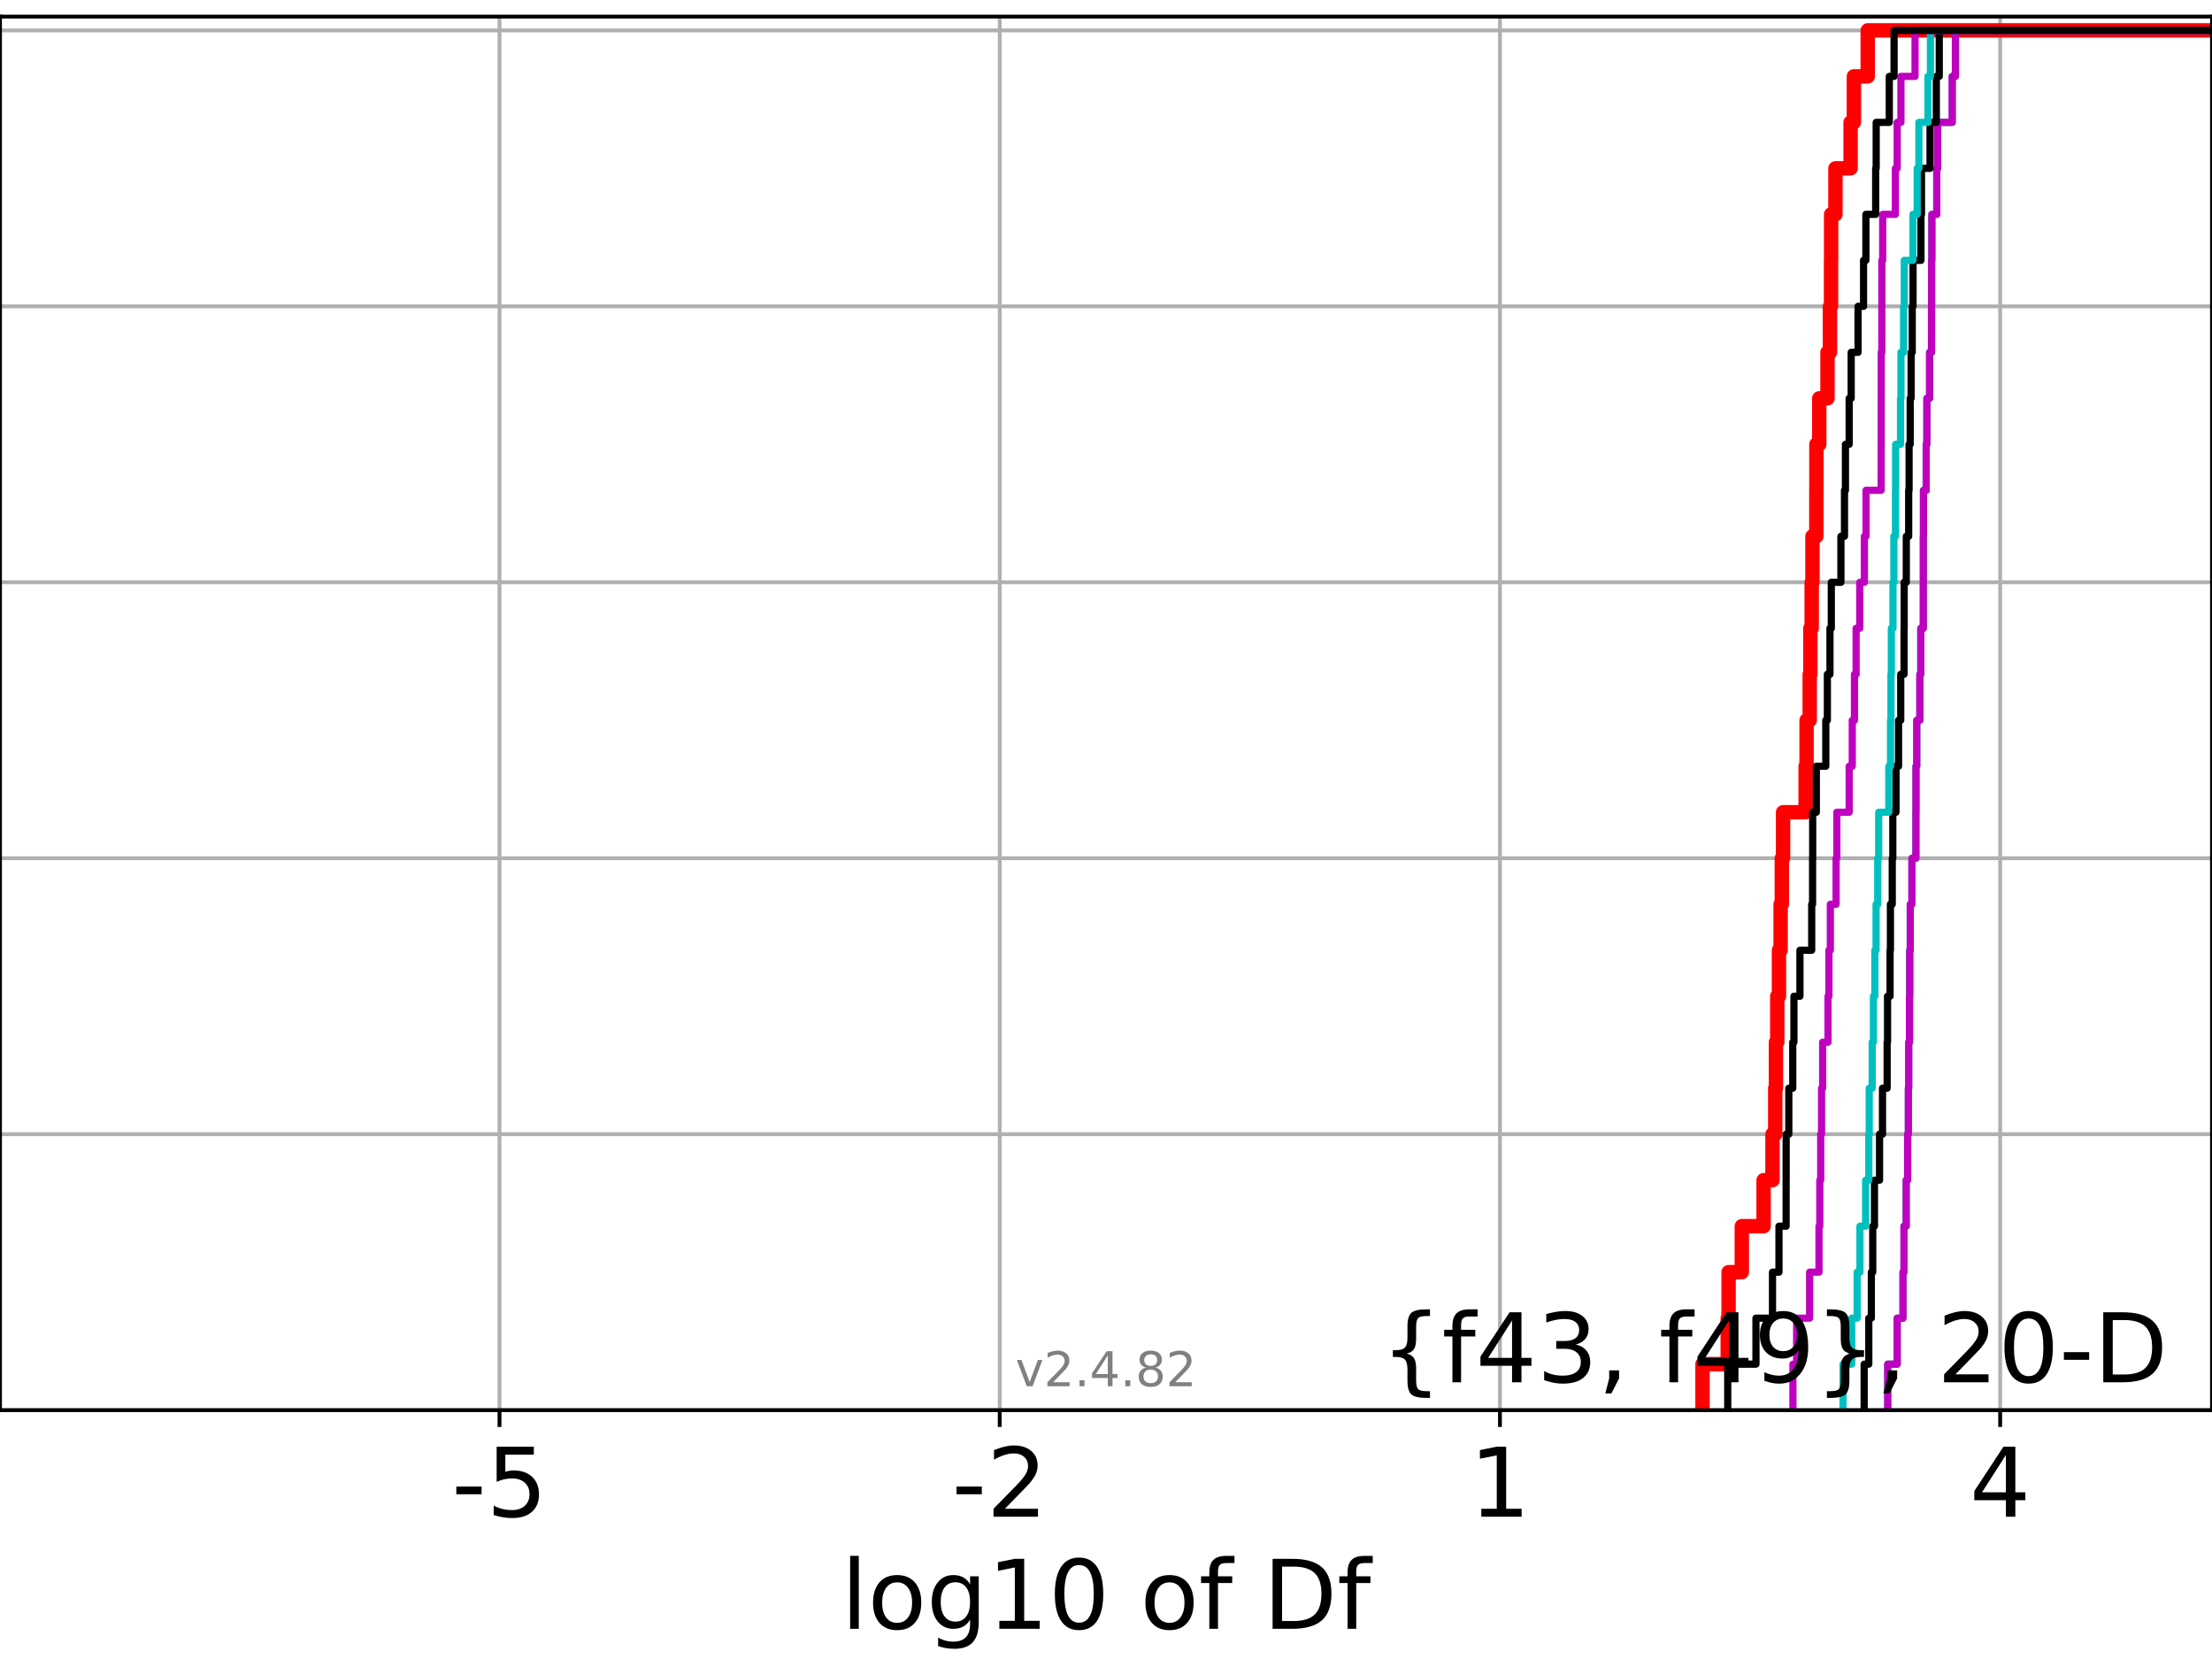 <?xml version="1.0" encoding="utf-8" standalone="no"?>
<!DOCTYPE svg PUBLIC "-//W3C//DTD SVG 1.1//EN"
  "http://www.w3.org/Graphics/SVG/1.1/DTD/svg11.dtd">
<!-- Created with matplotlib (https://matplotlib.org/) -->
<svg height="345.6pt" version="1.1" viewBox="0 0 460.8 345.6" width="460.8pt" xmlns="http://www.w3.org/2000/svg" xmlns:xlink="http://www.w3.org/1999/xlink">
 <defs>
  <style type="text/css">*{stroke-linecap:butt;stroke-linejoin:round;}</style>
 </defs>
 <g id="figure_1">
  <g id="patch_1">
   <path d="M 0 345.6 
L 460.8 345.6 
L 460.8 0 
L 0 0 
z
" style="fill:#ffffff;"/>
  </g>
  <g id="axes_1">
   <g id="patch_2">
    <path d="M 0 293.76 
L 460.8 293.76 
L 460.8 3.456 
L 0 3.456 
z
" style="fill:#ffffff;"/>
   </g>
   <g id="matplotlib.axis_1">
    <g id="xtick_1">
     <g id="line2d_1">
      <path clip-path="url(#p7226752c7a)" d="M 104.055 293.76 
L 104.055 3.456 
" style="fill:none;stroke:#b0b0b0;stroke-linecap:square;stroke-width:0.8;"/>
     </g>
     <g id="line2d_2">
      <defs>
       <path d="M 0 0 
L 0 3.5 
" id="mc1e5c82315" style="stroke:#000000;stroke-width:0.8;"/>
      </defs>
      <g>
       <use style="stroke:#000000;stroke-width:0.8;" x="104.055" xlink:href="#mc1e5c82315" y="293.76"/>
      </g>
     </g>
     <g id="text_1">
      <!-- -5 -->
      <g transform="translate(94.085 315.957)scale(0.2 -0.2)">
       <defs>
        <path d="M 4.891 31.391 
L 31.203 31.391 
L 31.203 23.391 
L 4.891 23.391 
z
" id="DejaVuSans-45"/>
        <path d="M 10.797 72.906 
L 49.516 72.906 
L 49.516 64.594 
L 19.828 64.594 
L 19.828 46.734 
Q 21.969 47.469 24.109 47.828 
Q 26.266 48.188 28.422 48.188 
Q 40.625 48.188 47.75 41.5 
Q 54.891 34.812 54.891 23.391 
Q 54.891 11.625 47.562 5.094 
Q 40.234 -1.422 26.906 -1.422 
Q 22.312 -1.422 17.547 -0.641 
Q 12.797 0.141 7.719 1.703 
L 7.719 11.625 
Q 12.109 9.234 16.797 8.062 
Q 21.484 6.891 26.703 6.891 
Q 35.156 6.891 40.078 11.328 
Q 45.016 15.766 45.016 23.391 
Q 45.016 31 40.078 35.438 
Q 35.156 39.891 26.703 39.891 
Q 22.75 39.891 18.812 39.016 
Q 14.891 38.141 10.797 36.281 
z
" id="DejaVuSans-53"/>
       </defs>
       <use xlink:href="#DejaVuSans-45"/>
       <use x="36.084" xlink:href="#DejaVuSans-53"/>
      </g>
     </g>
    </g>
    <g id="xtick_2">
     <g id="line2d_3">
      <path clip-path="url(#p7226752c7a)" d="M 208.261 293.76 
L 208.261 3.456 
" style="fill:none;stroke:#b0b0b0;stroke-linecap:square;stroke-width:0.8;"/>
     </g>
     <g id="line2d_4">
      <g>
       <use style="stroke:#000000;stroke-width:0.8;" x="208.261" xlink:href="#mc1e5c82315" y="293.76"/>
      </g>
     </g>
     <g id="text_2">
      <!-- -2 -->
      <g transform="translate(198.29 315.957)scale(0.2 -0.2)">
       <defs>
        <path d="M 19.188 8.297 
L 53.609 8.297 
L 53.609 0 
L 7.328 0 
L 7.328 8.297 
Q 12.938 14.109 22.625 23.891 
Q 32.328 33.688 34.812 36.531 
Q 39.547 41.844 41.422 45.531 
Q 43.312 49.219 43.312 52.781 
Q 43.312 58.594 39.234 62.25 
Q 35.156 65.922 28.609 65.922 
Q 23.969 65.922 18.812 64.312 
Q 13.672 62.703 7.812 59.422 
L 7.812 69.391 
Q 13.766 71.781 18.938 73 
Q 24.125 74.219 28.422 74.219 
Q 39.75 74.219 46.484 68.547 
Q 53.219 62.891 53.219 53.422 
Q 53.219 48.922 51.531 44.891 
Q 49.859 40.875 45.406 35.406 
Q 44.188 33.984 37.641 27.219 
Q 31.109 20.453 19.188 8.297 
z
" id="DejaVuSans-50"/>
       </defs>
       <use xlink:href="#DejaVuSans-45"/>
       <use x="36.084" xlink:href="#DejaVuSans-50"/>
      </g>
     </g>
    </g>
    <g id="xtick_3">
     <g id="line2d_5">
      <path clip-path="url(#p7226752c7a)" d="M 312.466 293.76 
L 312.466 3.456 
" style="fill:none;stroke:#b0b0b0;stroke-linecap:square;stroke-width:0.8;"/>
     </g>
     <g id="line2d_6">
      <g>
       <use style="stroke:#000000;stroke-width:0.8;" x="312.466" xlink:href="#mc1e5c82315" y="293.76"/>
      </g>
     </g>
     <g id="text_3">
      <!-- 1 -->
      <g transform="translate(306.103 315.957)scale(0.2 -0.2)">
       <defs>
        <path d="M 12.406 8.297 
L 28.516 8.297 
L 28.516 63.922 
L 10.984 60.406 
L 10.984 69.391 
L 28.422 72.906 
L 38.281 72.906 
L 38.281 8.297 
L 54.391 8.297 
L 54.391 0 
L 12.406 0 
z
" id="DejaVuSans-49"/>
       </defs>
       <use xlink:href="#DejaVuSans-49"/>
      </g>
     </g>
    </g>
    <g id="xtick_4">
     <g id="line2d_7">
      <path clip-path="url(#p7226752c7a)" d="M 416.671 293.76 
L 416.671 3.456 
" style="fill:none;stroke:#b0b0b0;stroke-linecap:square;stroke-width:0.8;"/>
     </g>
     <g id="line2d_8">
      <g>
       <use style="stroke:#000000;stroke-width:0.8;" x="416.671" xlink:href="#mc1e5c82315" y="293.76"/>
      </g>
     </g>
     <g id="text_4">
      <!-- 4 -->
      <g transform="translate(410.309 315.957)scale(0.2 -0.2)">
       <defs>
        <path d="M 37.797 64.312 
L 12.891 25.391 
L 37.797 25.391 
z
M 35.203 72.906 
L 47.609 72.906 
L 47.609 25.391 
L 58.016 25.391 
L 58.016 17.188 
L 47.609 17.188 
L 47.609 0 
L 37.797 0 
L 37.797 17.188 
L 4.891 17.188 
L 4.891 26.703 
z
" id="DejaVuSans-52"/>
       </defs>
       <use xlink:href="#DejaVuSans-52"/>
      </g>
     </g>
    </g>
    <g id="text_5">
     <!-- log10 of Df -->
     <g transform="translate(175.214 339.313)scale(0.2 -0.2)">
      <defs>
       <path d="M 9.422 75.984 
L 18.406 75.984 
L 18.406 0 
L 9.422 0 
z
" id="DejaVuSans-108"/>
       <path d="M 30.609 48.391 
Q 23.391 48.391 19.188 42.75 
Q 14.984 37.109 14.984 27.297 
Q 14.984 17.484 19.156 11.844 
Q 23.344 6.203 30.609 6.203 
Q 37.797 6.203 41.984 11.859 
Q 46.188 17.531 46.188 27.297 
Q 46.188 37.016 41.984 42.703 
Q 37.797 48.391 30.609 48.391 
z
M 30.609 56 
Q 42.328 56 49.016 48.375 
Q 55.719 40.766 55.719 27.297 
Q 55.719 13.875 49.016 6.219 
Q 42.328 -1.422 30.609 -1.422 
Q 18.844 -1.422 12.172 6.219 
Q 5.516 13.875 5.516 27.297 
Q 5.516 40.766 12.172 48.375 
Q 18.844 56 30.609 56 
z
" id="DejaVuSans-111"/>
       <path d="M 45.406 27.984 
Q 45.406 37.75 41.375 43.109 
Q 37.359 48.484 30.078 48.484 
Q 22.859 48.484 18.828 43.109 
Q 14.797 37.75 14.797 27.984 
Q 14.797 18.266 18.828 12.891 
Q 22.859 7.516 30.078 7.516 
Q 37.359 7.516 41.375 12.891 
Q 45.406 18.266 45.406 27.984 
z
M 54.391 6.781 
Q 54.391 -7.172 48.188 -13.984 
Q 42 -20.797 29.203 -20.797 
Q 24.469 -20.797 20.266 -20.094 
Q 16.062 -19.391 12.109 -17.922 
L 12.109 -9.188 
Q 16.062 -11.328 19.922 -12.344 
Q 23.781 -13.375 27.781 -13.375 
Q 36.625 -13.375 41.016 -8.766 
Q 45.406 -4.156 45.406 5.172 
L 45.406 9.625 
Q 42.625 4.781 38.281 2.391 
Q 33.938 0 27.875 0 
Q 17.828 0 11.672 7.656 
Q 5.516 15.328 5.516 27.984 
Q 5.516 40.672 11.672 48.328 
Q 17.828 56 27.875 56 
Q 33.938 56 38.281 53.609 
Q 42.625 51.219 45.406 46.391 
L 45.406 54.688 
L 54.391 54.688 
z
" id="DejaVuSans-103"/>
       <path d="M 31.781 66.406 
Q 24.172 66.406 20.328 58.906 
Q 16.5 51.422 16.5 36.375 
Q 16.5 21.391 20.328 13.891 
Q 24.172 6.391 31.781 6.391 
Q 39.453 6.391 43.281 13.891 
Q 47.125 21.391 47.125 36.375 
Q 47.125 51.422 43.281 58.906 
Q 39.453 66.406 31.781 66.406 
z
M 31.781 74.219 
Q 44.047 74.219 50.516 64.516 
Q 56.984 54.828 56.984 36.375 
Q 56.984 17.969 50.516 8.266 
Q 44.047 -1.422 31.781 -1.422 
Q 19.531 -1.422 13.062 8.266 
Q 6.594 17.969 6.594 36.375 
Q 6.594 54.828 13.062 64.516 
Q 19.531 74.219 31.781 74.219 
z
" id="DejaVuSans-48"/>
       <path id="DejaVuSans-32"/>
       <path d="M 37.109 75.984 
L 37.109 68.5 
L 28.516 68.5 
Q 23.688 68.5 21.797 66.547 
Q 19.922 64.594 19.922 59.516 
L 19.922 54.688 
L 34.719 54.688 
L 34.719 47.703 
L 19.922 47.703 
L 19.922 0 
L 10.891 0 
L 10.891 47.703 
L 2.297 47.703 
L 2.297 54.688 
L 10.891 54.688 
L 10.891 58.5 
Q 10.891 67.625 15.141 71.797 
Q 19.391 75.984 28.609 75.984 
z
" id="DejaVuSans-102"/>
       <path d="M 19.672 64.797 
L 19.672 8.109 
L 31.594 8.109 
Q 46.688 8.109 53.688 14.938 
Q 60.688 21.781 60.688 36.531 
Q 60.688 51.172 53.688 57.984 
Q 46.688 64.797 31.594 64.797 
z
M 9.812 72.906 
L 30.078 72.906 
Q 51.266 72.906 61.172 64.094 
Q 71.094 55.281 71.094 36.531 
Q 71.094 17.672 61.125 8.828 
Q 51.172 0 30.078 0 
L 9.812 0 
z
" id="DejaVuSans-68"/>
      </defs>
      <use xlink:href="#DejaVuSans-108"/>
      <use x="27.783" xlink:href="#DejaVuSans-111"/>
      <use x="88.965" xlink:href="#DejaVuSans-103"/>
      <use x="152.441" xlink:href="#DejaVuSans-49"/>
      <use x="216.064" xlink:href="#DejaVuSans-48"/>
      <use x="279.688" xlink:href="#DejaVuSans-32"/>
      <use x="311.475" xlink:href="#DejaVuSans-111"/>
      <use x="372.656" xlink:href="#DejaVuSans-102"/>
      <use x="407.861" xlink:href="#DejaVuSans-32"/>
      <use x="439.648" xlink:href="#DejaVuSans-68"/>
      <use x="516.65" xlink:href="#DejaVuSans-102"/>
     </g>
    </g>
   </g>
   <g id="matplotlib.axis_2">
    <g id="ytick_1">
     <g id="line2d_9">
      <path clip-path="url(#p7226752c7a)" d="M 0 293.76 
L 460.8 293.76 
" style="fill:none;stroke:#b0b0b0;stroke-linecap:square;stroke-width:0.8;"/>
     </g>
     <g id="line2d_10">
      <defs>
       <path d="M 0 0 
L -3.5 0 
" id="mdac7610e0f" style="stroke:#000000;stroke-width:0.8;"/>
      </defs>
      <g>
       <use style="stroke:#000000;stroke-width:0.8;" x="0" xlink:href="#mdac7610e0f" y="293.76"/>
      </g>
     </g>
    </g>
    <g id="ytick_2">
     <g id="line2d_11">
      <path clip-path="url(#p7226752c7a)" d="M 0 236.274 
L 460.8 236.274 
" style="fill:none;stroke:#b0b0b0;stroke-linecap:square;stroke-width:0.8;"/>
     </g>
     <g id="line2d_12">
      <g>
       <use style="stroke:#000000;stroke-width:0.8;" x="0" xlink:href="#mdac7610e0f" y="236.274"/>
      </g>
     </g>
    </g>
    <g id="ytick_3">
     <g id="line2d_13">
      <path clip-path="url(#p7226752c7a)" d="M 0 178.788 
L 460.8 178.788 
" style="fill:none;stroke:#b0b0b0;stroke-linecap:square;stroke-width:0.8;"/>
     </g>
     <g id="line2d_14">
      <g>
       <use style="stroke:#000000;stroke-width:0.8;" x="0" xlink:href="#mdac7610e0f" y="178.788"/>
      </g>
     </g>
    </g>
    <g id="ytick_4">
     <g id="line2d_15">
      <path clip-path="url(#p7226752c7a)" d="M 0 121.302 
L 460.8 121.302 
" style="fill:none;stroke:#b0b0b0;stroke-linecap:square;stroke-width:0.8;"/>
     </g>
     <g id="line2d_16">
      <g>
       <use style="stroke:#000000;stroke-width:0.8;" x="0" xlink:href="#mdac7610e0f" y="121.302"/>
      </g>
     </g>
    </g>
    <g id="ytick_5">
     <g id="line2d_17">
      <path clip-path="url(#p7226752c7a)" d="M 0 63.816 
L 460.8 63.816 
" style="fill:none;stroke:#b0b0b0;stroke-linecap:square;stroke-width:0.8;"/>
     </g>
     <g id="line2d_18">
      <g>
       <use style="stroke:#000000;stroke-width:0.8;" x="0" xlink:href="#mdac7610e0f" y="63.816"/>
      </g>
     </g>
    </g>
    <g id="ytick_6">
     <g id="line2d_19">
      <path clip-path="url(#p7226752c7a)" d="M 0 6.33 
L 460.8 6.33 
" style="fill:none;stroke:#b0b0b0;stroke-linecap:square;stroke-width:0.8;"/>
     </g>
     <g id="line2d_20">
      <g>
       <use style="stroke:#000000;stroke-width:0.8;" x="0" xlink:href="#mdac7610e0f" y="6.33"/>
      </g>
     </g>
    </g>
   </g>
   <g id="line2d_21">
    <path clip-path="url(#p7226752c7a)" d="M 354.663 293.76 
L 354.663 284.179 
L 359.918 284.179 
L 359.918 274.598 
L 360.1 274.598 
L 360.1 265.017 
L 362.851 265.017 
L 362.851 255.436 
L 367.392 255.436 
L 367.392 245.855 
L 369.244 245.855 
L 369.244 236.274 
L 369.814 236.274 
L 369.814 226.693 
L 369.96 226.693 
L 369.96 217.112 
L 370.237 217.112 
L 370.237 207.531 
L 370.592 207.531 
L 370.592 197.95 
L 370.937 197.95 
L 370.937 188.369 
L 371.188 188.369 
L 371.188 178.788 
L 371.447 178.788 
L 371.447 169.207 
L 376.146 169.207 
L 376.146 159.626 
L 376.342 159.626 
L 376.342 150.045 
L 376.999 150.045 
L 376.999 140.464 
L 377.134 140.464 
L 377.134 130.883 
L 377.41 130.883 
L 377.41 121.302 
L 377.568 121.302 
L 377.568 111.721 
L 378.375 111.721 
L 378.375 102.14 
L 378.388 102.14 
L 378.388 92.559 
L 378.984 92.559 
L 378.984 82.978 
L 380.705 82.978 
L 380.705 73.397 
L 381.217 73.397 
L 381.217 63.816 
L 381.439 63.816 
L 381.439 54.235 
L 381.458 54.235 
L 381.458 44.654 
L 382.356 44.654 
L 382.356 35.073 
L 385.515 35.073 
L 385.515 25.492 
L 386.201 25.492 
L 386.201 15.911 
L 389.081 15.911 
L 389.081 6.33 
L 389.081 6.33 
L 389.081 6.33 
L 460.8 6.33 
" style="fill:none;stroke:#ff0000;stroke-linecap:square;stroke-width:3;"/>
   </g>
   <g id="line2d_22">
    <path clip-path="url(#p7226752c7a)" d="M 393.246 293.76 
L 393.246 284.179 
L 395.222 284.179 
L 395.222 274.598 
L 396.426 274.598 
L 396.426 265.017 
L 396.632 265.017 
L 396.632 255.436 
L 397.093 255.436 
L 397.093 245.855 
L 397.397 245.855 
L 397.397 236.274 
L 397.546 236.274 
L 397.546 226.693 
L 397.62 226.693 
L 397.62 217.112 
L 397.784 217.112 
L 397.784 207.531 
L 397.831 207.531 
L 397.831 197.95 
L 397.941 197.95 
L 397.941 188.369 
L 398.287 188.369 
L 398.287 178.788 
L 399.116 178.788 
L 399.116 169.207 
L 399.134 169.207 
L 399.134 159.626 
L 399.297 159.626 
L 399.297 150.045 
L 399.939 150.045 
L 399.939 140.464 
L 400.137 140.464 
L 400.137 130.883 
L 400.663 130.883 
L 400.663 121.302 
L 400.666 121.302 
L 400.666 111.721 
L 400.693 111.721 
L 400.693 102.14 
L 401.261 102.14 
L 401.261 92.559 
L 401.401 92.559 
L 401.401 82.978 
L 401.969 82.978 
L 401.969 73.397 
L 402.371 73.397 
L 402.371 63.816 
L 402.388 63.816 
L 402.388 54.235 
L 402.441 54.235 
L 402.441 44.654 
L 403.468 44.654 
L 403.468 35.073 
L 403.642 35.073 
L 403.642 25.492 
L 406.682 25.492 
L 406.682 15.911 
L 407.35 15.911 
L 407.35 6.33 
L 407.35 6.33 
L 407.35 6.33 
L 460.8 6.33 
" style="fill:none;stroke:#00bfbf;stroke-linecap:square;stroke-width:1.5;"/>
   </g>
   <g id="line2d_23">
    <path clip-path="url(#p7226752c7a)" d="M 393.246 293.76 
L 393.246 284.179 
L 395.222 284.179 
L 395.222 274.598 
L 396.426 274.598 
L 396.426 265.017 
L 396.632 265.017 
L 396.632 255.436 
L 397.093 255.436 
L 397.093 245.855 
L 397.397 245.855 
L 397.397 236.274 
L 397.546 236.274 
L 397.546 226.693 
L 397.62 226.693 
L 397.62 217.112 
L 397.784 217.112 
L 397.784 207.531 
L 397.831 207.531 
L 397.831 197.95 
L 397.941 197.95 
L 397.941 188.369 
L 398.287 188.369 
L 398.287 178.788 
L 399.116 178.788 
L 399.116 169.207 
L 399.134 169.207 
L 399.134 159.626 
L 399.297 159.626 
L 399.297 150.045 
L 399.939 150.045 
L 399.939 140.464 
L 400.137 140.464 
L 400.137 130.883 
L 400.663 130.883 
L 400.663 121.302 
L 400.666 121.302 
L 400.666 111.721 
L 400.693 111.721 
L 400.693 102.14 
L 401.261 102.14 
L 401.261 92.559 
L 401.401 92.559 
L 401.401 82.978 
L 401.969 82.978 
L 401.969 73.397 
L 402.371 73.397 
L 402.371 63.816 
L 402.388 63.816 
L 402.388 54.235 
L 402.441 54.235 
L 402.441 44.654 
L 403.468 44.654 
L 403.468 35.073 
L 403.642 35.073 
L 403.642 25.492 
L 406.682 25.492 
L 406.682 15.911 
L 407.35 15.911 
L 407.35 6.33 
L 407.35 6.33 
L 407.35 6.33 
L 460.8 6.33 
" style="fill:none;stroke:#bf00bf;stroke-linecap:square;stroke-width:1.5;"/>
   </g>
   <g id="line2d_24">
    <path clip-path="url(#p7226752c7a)" d="M 388.338 293.76 
L 388.338 284.179 
L 389.303 284.179 
L 389.303 274.598 
L 389.833 274.598 
L 389.833 265.017 
L 390.127 265.017 
L 390.127 255.436 
L 390.487 255.436 
L 390.487 245.855 
L 391.543 245.855 
L 391.543 236.274 
L 392.162 236.274 
L 392.162 226.693 
L 393.125 226.693 
L 393.125 217.112 
L 393.21 217.112 
L 393.21 207.531 
L 393.738 207.531 
L 393.738 197.95 
L 393.809 197.95 
L 393.809 188.369 
L 394.192 188.369 
L 394.192 178.788 
L 394.308 178.788 
L 394.308 169.207 
L 394.972 169.207 
L 394.972 159.626 
L 395.505 159.626 
L 395.505 150.045 
L 395.958 150.045 
L 395.958 140.464 
L 396.649 140.464 
L 396.649 130.883 
L 396.677 130.883 
L 396.677 121.302 
L 397.116 121.302 
L 397.116 111.721 
L 397.613 111.721 
L 397.613 102.14 
L 397.696 102.14 
L 397.696 92.559 
L 397.928 92.559 
L 397.928 82.978 
L 398.117 82.978 
L 398.117 73.397 
L 398.356 73.397 
L 398.356 63.816 
L 398.523 63.816 
L 398.523 54.235 
L 400.169 54.235 
L 400.169 44.654 
L 400.28 44.654 
L 400.28 35.073 
L 402.064 35.073 
L 402.064 25.492 
L 403.377 25.492 
L 403.377 15.911 
L 403.985 15.911 
L 403.985 6.33 
L 403.985 6.33 
L 403.985 6.33 
L 460.8 6.33 
" style="fill:none;stroke:#000000;stroke-linecap:square;stroke-width:1.5;"/>
   </g>
   <g id="line2d_25">
    <path clip-path="url(#p7226752c7a)" d="M 383.937 293.76 
L 383.937 284.179 
L 385.759 284.179 
L 385.759 274.598 
L 386.871 274.598 
L 386.871 265.017 
L 387.462 265.017 
L 387.462 255.436 
L 388.642 255.436 
L 388.642 245.855 
L 389.306 245.855 
L 389.306 236.274 
L 389.395 236.274 
L 389.395 226.693 
L 390.009 226.693 
L 390.009 217.112 
L 390.27 217.112 
L 390.27 207.531 
L 390.571 207.531 
L 390.571 197.95 
L 390.824 197.95 
L 390.824 188.369 
L 391.165 188.369 
L 391.165 178.788 
L 391.367 178.788 
L 391.367 169.207 
L 393.469 169.207 
L 393.469 159.626 
L 393.836 159.626 
L 393.836 150.045 
L 393.922 150.045 
L 393.922 140.464 
L 394.004 140.464 
L 394.004 130.883 
L 394.342 130.883 
L 394.342 121.302 
L 394.525 121.302 
L 394.525 111.721 
L 394.865 111.721 
L 394.865 102.14 
L 394.895 102.14 
L 394.895 92.559 
L 395.916 92.559 
L 395.916 82.978 
L 396.002 82.978 
L 396.002 73.397 
L 396.549 73.397 
L 396.549 63.816 
L 396.698 63.816 
L 396.698 54.235 
L 398.5 54.235 
L 398.5 44.654 
L 399.385 44.654 
L 399.385 35.073 
L 399.738 35.073 
L 399.738 25.492 
L 401.627 25.492 
L 401.627 15.911 
L 402.144 15.911 
L 402.144 6.33 
L 402.144 6.33 
L 402.144 6.33 
L 460.8 6.33 
" style="fill:none;stroke:#00bfbf;stroke-linecap:square;stroke-width:1.5;"/>
   </g>
   <g id="line2d_26">
    <path clip-path="url(#p7226752c7a)" d="M 373.497 293.76 
L 373.497 284.179 
L 374.275 284.179 
L 374.275 274.598 
L 376.977 274.598 
L 376.977 265.017 
L 378.927 265.017 
L 378.927 255.436 
L 379.1 255.436 
L 379.1 245.855 
L 379.286 245.855 
L 379.286 236.274 
L 379.46 236.274 
L 379.46 226.693 
L 379.693 226.693 
L 379.693 217.112 
L 380.807 217.112 
L 380.807 207.531 
L 380.996 207.531 
L 380.996 197.95 
L 381.295 197.95 
L 381.295 188.369 
L 382.493 188.369 
L 382.493 178.788 
L 382.648 178.788 
L 382.648 169.207 
L 385.214 169.207 
L 385.214 159.626 
L 385.861 159.626 
L 385.861 150.045 
L 386.324 150.045 
L 386.324 140.464 
L 386.661 140.464 
L 386.661 130.883 
L 387.425 130.883 
L 387.425 121.302 
L 388.384 121.302 
L 388.384 111.721 
L 388.725 111.721 
L 388.725 102.14 
L 391.879 102.14 
L 391.879 92.559 
L 391.885 92.559 
L 391.885 82.978 
L 391.892 82.978 
L 391.892 73.397 
L 392.021 73.397 
L 392.021 63.816 
L 392.03 63.816 
L 392.03 54.235 
L 392.196 54.235 
L 392.196 44.654 
L 394.838 44.654 
L 394.838 35.073 
L 395.218 35.073 
L 395.218 25.492 
L 396.001 25.492 
L 396.001 15.911 
L 398.939 15.911 
L 398.939 6.33 
L 398.939 6.33 
L 398.939 6.33 
L 460.8 6.33 
" style="fill:none;stroke:#bf00bf;stroke-linecap:square;stroke-width:1.5;"/>
   </g>
   <g id="line2d_27">
    <path clip-path="url(#p7226752c7a)" d="M 359.918 293.76 
L 359.918 284.179 
L 365.798 284.179 
L 365.798 274.598 
L 369.244 274.598 
L 369.244 265.017 
L 370.592 265.017 
L 370.592 255.436 
L 372.079 255.436 
L 372.079 245.855 
L 372.089 245.855 
L 372.089 236.274 
L 372.642 236.274 
L 372.642 226.693 
L 373.463 226.693 
L 373.463 217.112 
L 373.71 217.112 
L 373.71 207.531 
L 374.96 207.531 
L 374.96 197.95 
L 377.41 197.95 
L 377.41 188.369 
L 377.593 188.369 
L 377.593 178.788 
L 377.616 178.788 
L 377.616 169.207 
L 378.375 169.207 
L 378.375 159.626 
L 380.344 159.626 
L 380.344 150.045 
L 380.673 150.045 
L 380.673 140.464 
L 381.217 140.464 
L 381.217 130.883 
L 381.498 130.883 
L 381.498 121.302 
L 383.498 121.302 
L 383.498 111.721 
L 384.242 111.721 
L 384.242 102.14 
L 384.439 102.14 
L 384.439 92.559 
L 385.214 92.559 
L 385.214 82.978 
L 385.637 82.978 
L 385.637 73.397 
L 387.068 73.397 
L 387.068 63.816 
L 388.213 63.816 
L 388.213 54.235 
L 388.697 54.235 
L 388.697 44.654 
L 390.737 44.654 
L 390.737 35.073 
L 390.845 35.073 
L 390.845 25.492 
L 393.574 25.492 
L 393.574 15.911 
L 394.571 15.911 
L 394.571 6.33 
L 394.571 6.33 
L 394.571 6.33 
L 460.8 6.33 
" style="fill:none;stroke:#000000;stroke-linecap:square;stroke-width:1.5;"/>
   </g>
   <g id="patch_3">
    <path d="M 0 293.76 
L 0 3.456 
" style="fill:none;stroke:#000000;stroke-linecap:square;stroke-linejoin:miter;stroke-width:0.8;"/>
   </g>
   <g id="patch_4">
    <path d="M 460.8 293.76 
L 460.8 3.456 
" style="fill:none;stroke:#000000;stroke-linecap:square;stroke-linejoin:miter;stroke-width:0.8;"/>
   </g>
   <g id="patch_5">
    <path d="M 0 293.76 
L 460.8 293.76 
" style="fill:none;stroke:#000000;stroke-linecap:square;stroke-linejoin:miter;stroke-width:0.8;"/>
   </g>
   <g id="patch_6">
    <path d="M 0 3.456 
L 460.8 3.456 
" style="fill:none;stroke:#000000;stroke-linecap:square;stroke-linejoin:miter;stroke-width:0.8;"/>
   </g>
   <g id="text_6">
    <!-- {f43, f49}, 20-D -->
    <g transform="translate(287.662 287.954)scale(0.2 -0.2)">
     <defs>
      <path d="M 51.125 -9.281 
L 51.125 -16.312 
L 48.094 -16.312 
Q 35.938 -16.312 31.812 -12.688 
Q 27.688 -9.078 27.688 1.703 
L 27.688 13.375 
Q 27.688 20.75 25.047 23.578 
Q 22.406 26.422 15.484 26.422 
L 12.5 26.422 
L 12.5 33.406 
L 15.484 33.406 
Q 22.469 33.406 25.078 36.203 
Q 27.688 39.016 27.688 46.297 
L 27.688 58.016 
Q 27.688 68.797 31.812 72.391 
Q 35.938 75.984 48.094 75.984 
L 51.125 75.984 
L 51.125 69 
L 47.797 69 
Q 40.922 69 38.812 66.844 
Q 36.719 64.703 36.719 57.812 
L 36.719 45.703 
Q 36.719 38.031 34.5 34.562 
Q 32.281 31.109 26.906 29.891 
Q 32.328 28.562 34.516 25.094 
Q 36.719 21.625 36.719 14.016 
L 36.719 1.906 
Q 36.719 -4.984 38.812 -7.125 
Q 40.922 -9.281 47.797 -9.281 
z
" id="DejaVuSans-123"/>
      <path d="M 40.578 39.312 
Q 47.656 37.797 51.625 33 
Q 55.609 28.219 55.609 21.188 
Q 55.609 10.406 48.188 4.484 
Q 40.766 -1.422 27.094 -1.422 
Q 22.516 -1.422 17.656 -0.516 
Q 12.797 0.391 7.625 2.203 
L 7.625 11.719 
Q 11.719 9.328 16.594 8.109 
Q 21.484 6.891 26.812 6.891 
Q 36.078 6.891 40.938 10.547 
Q 45.797 14.203 45.797 21.188 
Q 45.797 27.641 41.281 31.266 
Q 36.766 34.906 28.719 34.906 
L 20.219 34.906 
L 20.219 43.016 
L 29.109 43.016 
Q 36.375 43.016 40.234 45.922 
Q 44.094 48.828 44.094 54.297 
Q 44.094 59.906 40.109 62.906 
Q 36.141 65.922 28.719 65.922 
Q 24.656 65.922 20.016 65.031 
Q 15.375 64.156 9.812 62.312 
L 9.812 71.094 
Q 15.438 72.656 20.344 73.438 
Q 25.25 74.219 29.594 74.219 
Q 40.828 74.219 47.359 69.109 
Q 53.906 64.016 53.906 55.328 
Q 53.906 49.266 50.438 45.094 
Q 46.969 40.922 40.578 39.312 
z
" id="DejaVuSans-51"/>
      <path d="M 11.719 12.406 
L 22.016 12.406 
L 22.016 4 
L 14.016 -11.625 
L 7.719 -11.625 
L 11.719 4 
z
" id="DejaVuSans-44"/>
      <path d="M 10.984 1.516 
L 10.984 10.5 
Q 14.703 8.734 18.5 7.812 
Q 22.312 6.891 25.984 6.891 
Q 35.75 6.891 40.891 13.453 
Q 46.047 20.016 46.781 33.406 
Q 43.953 29.203 39.594 26.953 
Q 35.25 24.703 29.984 24.703 
Q 19.047 24.703 12.672 31.312 
Q 6.297 37.938 6.297 49.422 
Q 6.297 60.641 12.938 67.422 
Q 19.578 74.219 30.609 74.219 
Q 43.266 74.219 49.922 64.516 
Q 56.594 54.828 56.594 36.375 
Q 56.594 19.141 48.406 8.859 
Q 40.234 -1.422 26.422 -1.422 
Q 22.703 -1.422 18.891 -0.688 
Q 15.094 0.047 10.984 1.516 
z
M 30.609 32.422 
Q 37.25 32.422 41.125 36.953 
Q 45.016 41.5 45.016 49.422 
Q 45.016 57.281 41.125 61.844 
Q 37.25 66.406 30.609 66.406 
Q 23.969 66.406 20.094 61.844 
Q 16.219 57.281 16.219 49.422 
Q 16.219 41.5 20.094 36.953 
Q 23.969 32.422 30.609 32.422 
z
" id="DejaVuSans-57"/>
      <path d="M 12.5 -9.281 
L 15.922 -9.281 
Q 22.75 -9.281 24.828 -7.172 
Q 26.906 -5.078 26.906 1.906 
L 26.906 14.016 
Q 26.906 21.625 29.094 25.094 
Q 31.297 28.562 36.719 29.891 
Q 31.297 31.109 29.094 34.562 
Q 26.906 38.031 26.906 45.703 
L 26.906 57.812 
Q 26.906 64.75 24.828 66.875 
Q 22.75 69 15.922 69 
L 12.5 69 
L 12.5 75.984 
L 15.578 75.984 
Q 27.734 75.984 31.812 72.391 
Q 35.891 68.797 35.891 58.016 
L 35.891 46.297 
Q 35.891 39.016 38.516 36.203 
Q 41.156 33.406 48.094 33.406 
L 51.125 33.406 
L 51.125 26.422 
L 48.094 26.422 
Q 41.156 26.422 38.516 23.578 
Q 35.891 20.75 35.891 13.375 
L 35.891 1.703 
Q 35.891 -9.078 31.812 -12.688 
Q 27.734 -16.312 15.578 -16.312 
L 12.5 -16.312 
z
" id="DejaVuSans-125"/>
     </defs>
     <use xlink:href="#DejaVuSans-123"/>
     <use x="63.623" xlink:href="#DejaVuSans-102"/>
     <use x="98.828" xlink:href="#DejaVuSans-52"/>
     <use x="162.451" xlink:href="#DejaVuSans-51"/>
     <use x="226.074" xlink:href="#DejaVuSans-44"/>
     <use x="257.861" xlink:href="#DejaVuSans-32"/>
     <use x="289.648" xlink:href="#DejaVuSans-102"/>
     <use x="324.854" xlink:href="#DejaVuSans-52"/>
     <use x="388.477" xlink:href="#DejaVuSans-57"/>
     <use x="452.1" xlink:href="#DejaVuSans-125"/>
     <use x="515.723" xlink:href="#DejaVuSans-44"/>
     <use x="547.51" xlink:href="#DejaVuSans-32"/>
     <use x="579.297" xlink:href="#DejaVuSans-50"/>
     <use x="642.92" xlink:href="#DejaVuSans-48"/>
     <use x="706.543" xlink:href="#DejaVuSans-45"/>
     <use x="742.627" xlink:href="#DejaVuSans-68"/>
    </g>
   </g>
   <g id="text_7">
    <!-- v2.4.82 -->
    <g style="fill:#808080;" transform="translate(211.537 288.777)scale(0.1 -0.1)">
     <defs>
      <path d="M 2.984 54.688 
L 12.5 54.688 
L 29.594 8.797 
L 46.688 54.688 
L 56.203 54.688 
L 35.688 0 
L 23.484 0 
z
" id="DejaVuSans-118"/>
      <path d="M 10.688 12.406 
L 21 12.406 
L 21 0 
L 10.688 0 
z
" id="DejaVuSans-46"/>
      <path d="M 31.781 34.625 
Q 24.75 34.625 20.719 30.859 
Q 16.703 27.094 16.703 20.516 
Q 16.703 13.922 20.719 10.156 
Q 24.75 6.391 31.781 6.391 
Q 38.812 6.391 42.859 10.172 
Q 46.922 13.969 46.922 20.516 
Q 46.922 27.094 42.891 30.859 
Q 38.875 34.625 31.781 34.625 
z
M 21.922 38.812 
Q 15.578 40.375 12.031 44.719 
Q 8.5 49.078 8.5 55.328 
Q 8.5 64.062 14.719 69.141 
Q 20.953 74.219 31.781 74.219 
Q 42.672 74.219 48.875 69.141 
Q 55.078 64.062 55.078 55.328 
Q 55.078 49.078 51.531 44.719 
Q 48 40.375 41.703 38.812 
Q 48.828 37.156 52.797 32.312 
Q 56.781 27.484 56.781 20.516 
Q 56.781 9.906 50.312 4.234 
Q 43.844 -1.422 31.781 -1.422 
Q 19.734 -1.422 13.25 4.234 
Q 6.781 9.906 6.781 20.516 
Q 6.781 27.484 10.781 32.312 
Q 14.797 37.156 21.922 38.812 
z
M 18.312 54.391 
Q 18.312 48.734 21.844 45.562 
Q 25.391 42.391 31.781 42.391 
Q 38.141 42.391 41.719 45.562 
Q 45.312 48.734 45.312 54.391 
Q 45.312 60.062 41.719 63.234 
Q 38.141 66.406 31.781 66.406 
Q 25.391 66.406 21.844 63.234 
Q 18.312 60.062 18.312 54.391 
z
" id="DejaVuSans-56"/>
     </defs>
     <use xlink:href="#DejaVuSans-118"/>
     <use x="59.18" xlink:href="#DejaVuSans-50"/>
     <use x="122.803" xlink:href="#DejaVuSans-46"/>
     <use x="154.59" xlink:href="#DejaVuSans-52"/>
     <use x="218.213" xlink:href="#DejaVuSans-46"/>
     <use x="250" xlink:href="#DejaVuSans-56"/>
     <use x="313.623" xlink:href="#DejaVuSans-50"/>
    </g>
   </g>
  </g>
 </g>
 <defs>
  <clipPath id="p7226752c7a">
   <rect height="290.304" width="460.8" x="0" y="3.456"/>
  </clipPath>
 </defs>
</svg>
